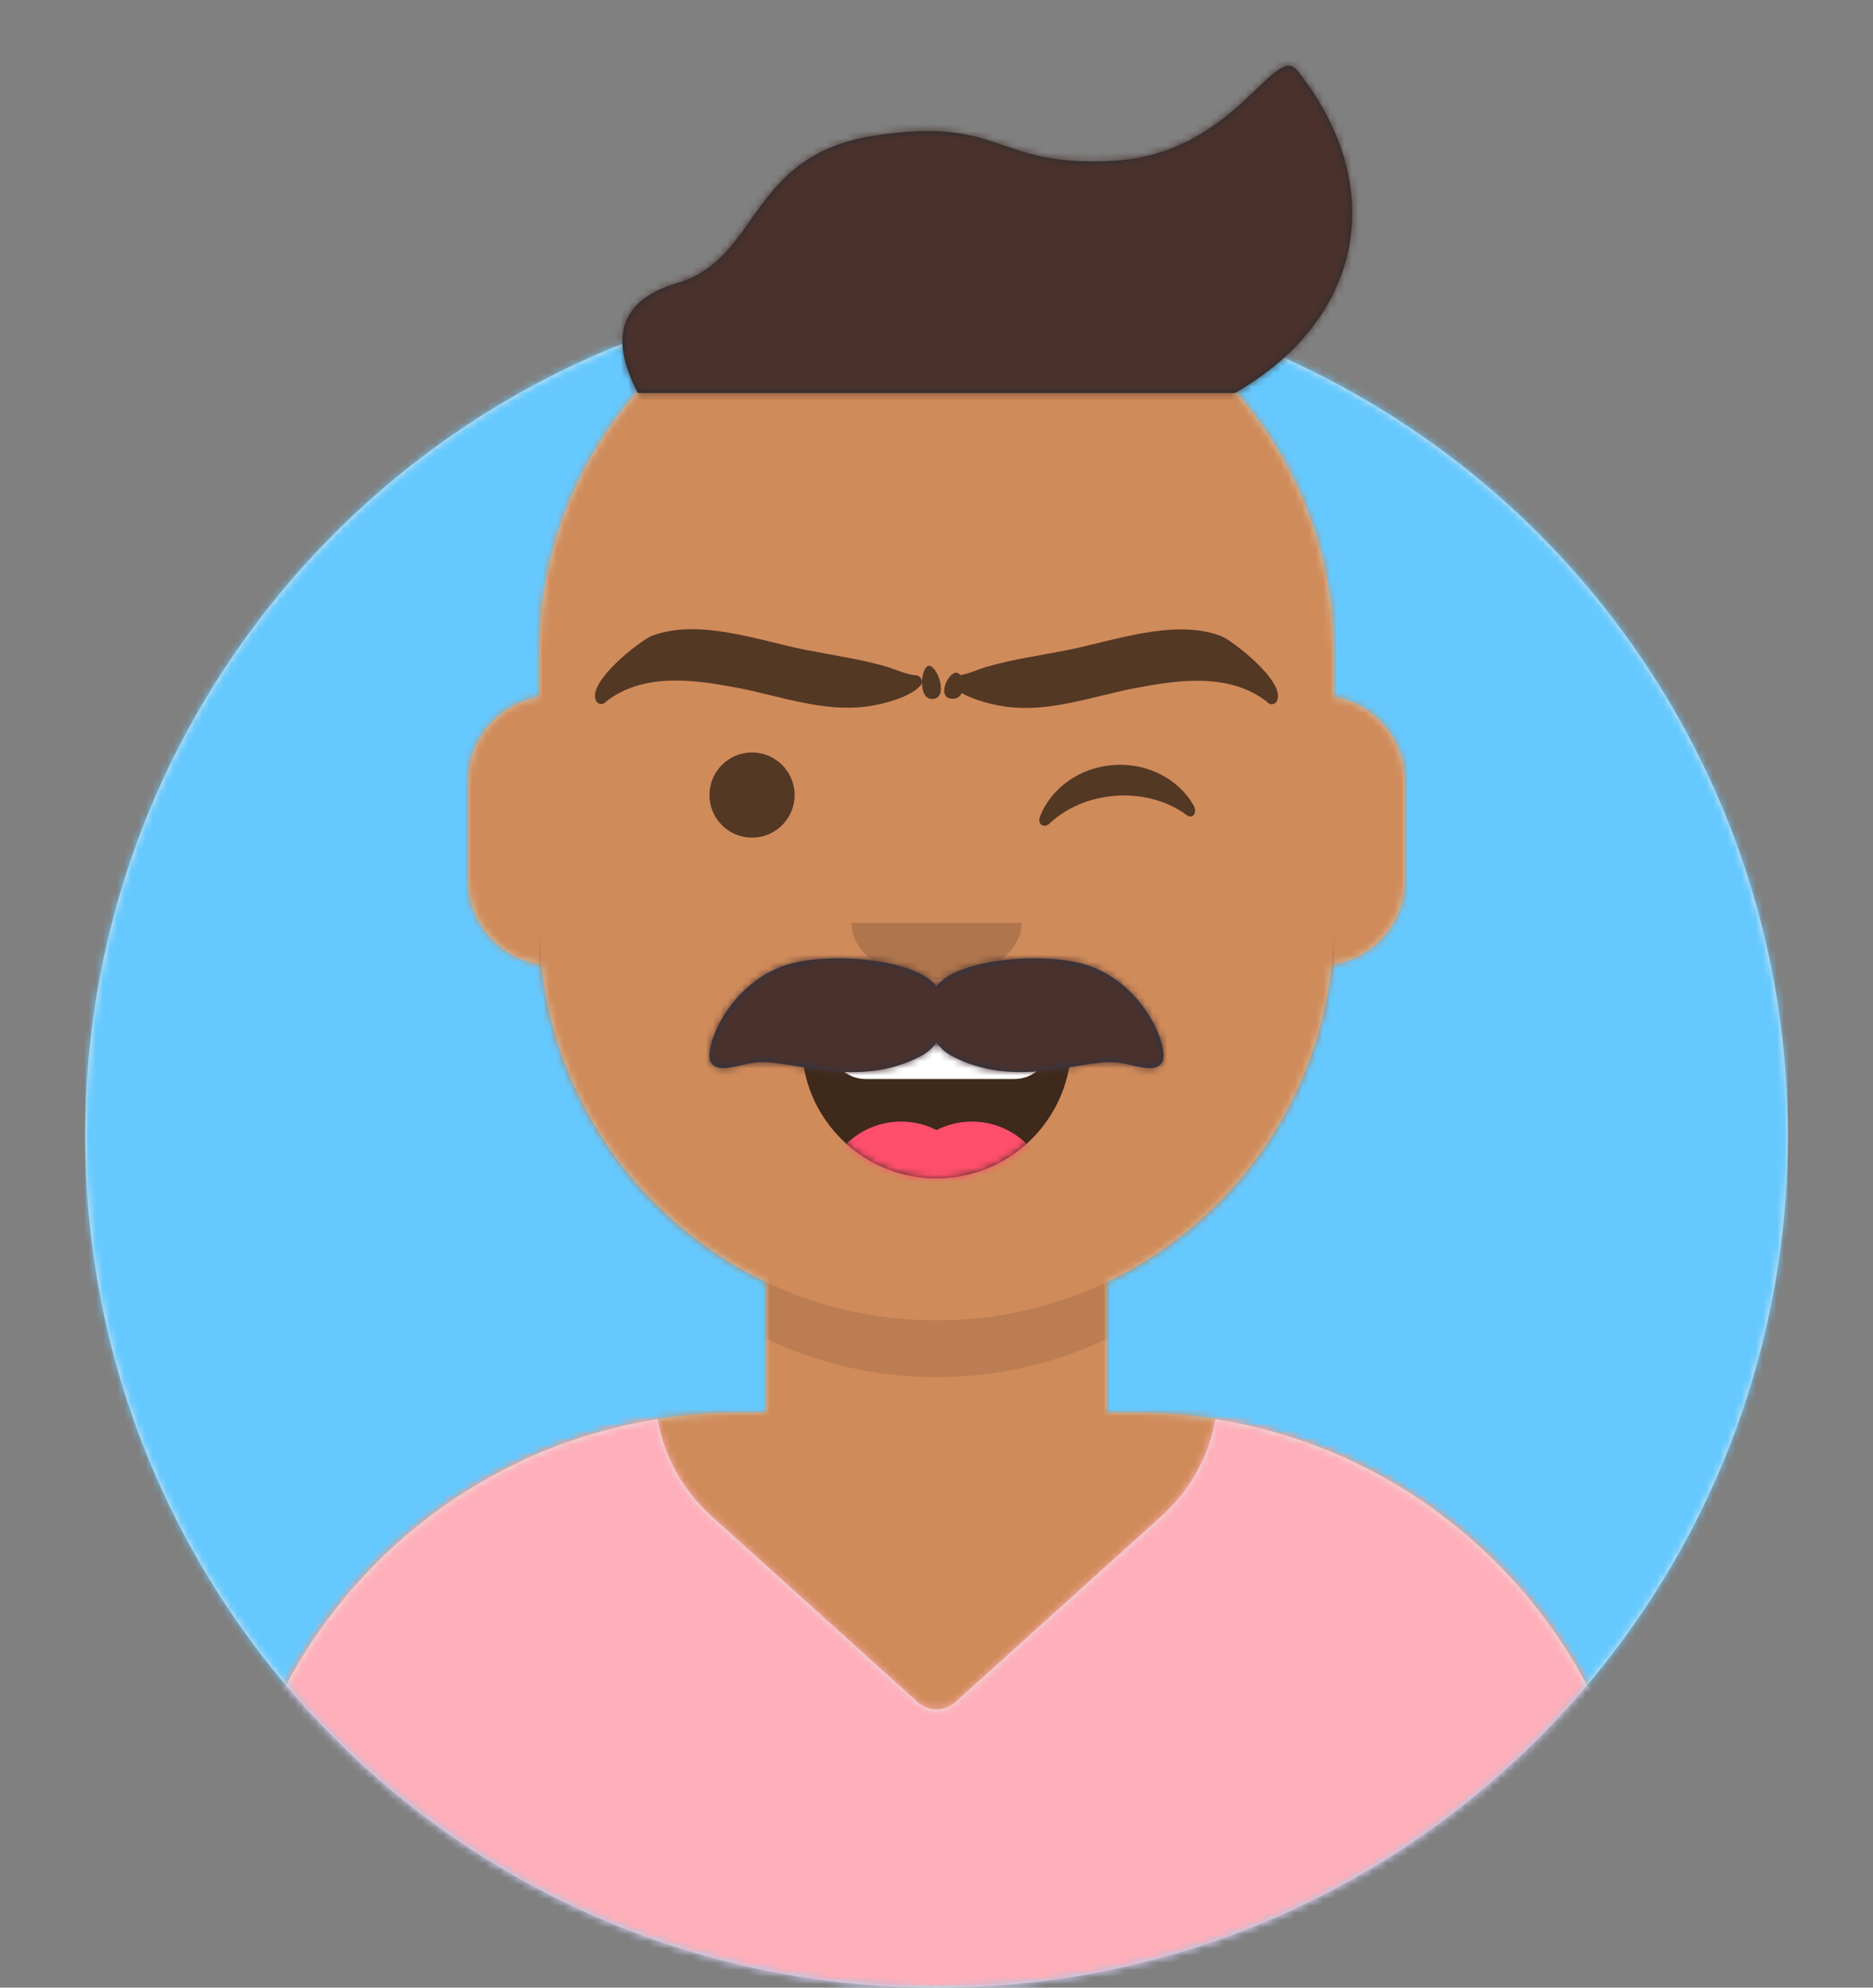 <svg width="264" height="280" viewBox="0 0 264 280" fill="none" xmlns="http://www.w3.org/2000/svg">
<rect x="0" y="0" width="264" height="280" fill="#808080" stroke="none"/>
<g clip-path="url(#clip0_349_881)">
<path d="M132 280C198.274 280 252 226.274 252 160C252 93.726 198.274 40 132 40C65.726 40 12 93.726 12 160C12 226.274 65.726 280 132 280Z" fill="#E6E6E6"/>
<mask id="mask0_349_881" style="mask-type:luminance" maskUnits="userSpaceOnUse" x="12" y="40" width="240" height="240">
<path d="M132 280C198.274 280 252 226.274 252 160C252 93.726 198.274 40 132 40C65.726 40 12 93.726 12 160C12 226.274 65.726 280 132 280Z" fill="white"/>
</mask>
<g mask="url(#mask0_349_881)">
<path d="M252 40H12V280H252V40Z" fill="#65C9FF"/>
</g>
<mask id="mask1_349_881" style="mask-type:luminance" maskUnits="userSpaceOnUse" x="0" y="0" width="264" height="280">
<path d="M12 160C12 226.274 65.726 280 132 280C198.274 280 252 226.274 252 160H264V0H0V160H12Z" fill="white"/>
</mask>
<g mask="url(#mask1_349_881)">
<path d="M156 180.611V199H160C199.765 199 232 231.235 232 271V280H32V271C32 231.235 64.236 199 104 199H108V180.611C90.763 172.422 78.372 155.687 76.305 135.881C70.48 135.058 66 130.052 66 124V110C66 104.054 70.325 99.118 76 98.166V92C76 61.072 101.072 36 132 36C162.928 36 188 61.072 188 92V98.166C193.675 99.118 198 104.054 198 110V124C198 130.052 193.52 135.058 187.695 135.881C185.628 155.687 173.237 172.422 156 180.611Z" fill="#D0C6AC"/>
<mask id="mask2_349_881" style="mask-type:luminance" maskUnits="userSpaceOnUse" x="32" y="36" width="200" height="244">
<path d="M156 180.611V199H160C199.765 199 232 231.235 232 271V280H32V271C32 231.235 64.236 199 104 199H108V180.611C90.763 172.422 78.372 155.687 76.305 135.881C70.48 135.058 66 130.052 66 124V110C66 104.054 70.325 99.118 76 98.166V92C76 61.072 101.072 36 132 36C162.928 36 188 61.072 188 92V98.166C193.675 99.118 198 104.054 198 110V124C198 130.052 193.52 135.058 187.695 135.881C185.628 155.687 173.237 172.422 156 180.611Z" fill="white"/>
</mask>
<g mask="url(#mask2_349_881)">
<path d="M296 36H32V316H296V36Z" fill="#D08B5B"/>
</g>
<mask id="mask3_349_881" style="mask-type:luminance" maskUnits="userSpaceOnUse" x="32" y="36" width="200" height="244">
<path d="M156 180.611V199H160C199.765 199 232 231.235 232 271V280H32V271C32 231.235 64.236 199 104 199H108V180.611C90.763 172.422 78.372 155.687 76.305 135.881C70.48 135.058 66 130.052 66 124V110C66 104.054 70.325 99.118 76 98.166V92C76 61.072 101.072 36 132 36C162.928 36 188 61.072 188 92V98.166C193.675 99.118 198 104.054 198 110V124C198 130.052 193.52 135.058 187.695 135.881C185.628 155.687 173.237 172.422 156 180.611Z" fill="white"/>
</mask>
<g mask="url(#mask3_349_881)">
<path fill-rule="evenodd" clip-rule="evenodd" d="M188 115V138C188 168.928 162.928 194 132 194C101.072 194 76 168.928 76 138V115V130C76 160.928 101.072 186 132 186C162.928 186 188 160.928 188 130V115Z" fill="black" fill-opacity="0.1"/>
</g>
<path fill-rule="evenodd" clip-rule="evenodd" d="M171.32 199.937C205.706 205.367 232 235.139 232 271.052V280H32V271.052C32 235.138 58.294 205.366 92.682 199.936C93.584 205.005 96.116 209.824 100.236 213.539L129.321 239.768C130.843 241.14 133.157 241.14 134.679 239.768L163.764 213.539C164.189 213.155 164.601 212.756 164.998 212.343C168.414 208.787 170.517 204.452 171.32 199.937V199.937Z" fill="#E6E6E6"/>
<mask id="mask4_349_881" style="mask-type:luminance" maskUnits="userSpaceOnUse" x="32" y="199" width="200" height="81">
<path fill-rule="evenodd" clip-rule="evenodd" d="M171.32 199.937C205.706 205.367 232 235.139 232 271.052V280H32V271.052C32 235.138 58.294 205.366 92.682 199.936C93.584 205.005 96.116 209.824 100.236 213.539L129.321 239.768C130.843 241.14 133.157 241.14 134.679 239.768L163.764 213.539C164.189 213.155 164.601 212.756 164.998 212.343C168.414 208.787 170.517 204.452 171.32 199.937V199.937Z" fill="white"/>
</mask>
<g mask="url(#mask4_349_881)">
<path d="M264 170H0V280H264V170Z" fill="#FFAFB9"/>
</g>
<path fill-rule="evenodd" clip-rule="evenodd" d="M113.118 149.128C114.175 158.62 122.226 166 132 166C141.804 166 149.874 158.574 150.892 149.04C150.973 148.273 150.117 147 149.043 147C134.149 147 122.738 147 115.087 147C114.006 147 113.012 148.178 113.118 149.128Z" fill="black" fill-opacity="0.7"/>
<mask id="mask5_349_881" style="mask-type:luminance" maskUnits="userSpaceOnUse" x="113" y="147" width="38" height="19">
<path fill-rule="evenodd" clip-rule="evenodd" d="M113.118 149.128C114.175 158.62 122.226 166 132 166C141.804 166 149.874 158.574 150.892 149.04C150.973 148.273 150.117 147 149.043 147C134.149 147 122.738 147 115.087 147C114.006 147 113.012 148.178 113.118 149.128Z" fill="white"/>
</mask>
<g mask="url(#mask5_349_881)">
<path d="M143 136H122C119.239 136 117 138.239 117 141V147C117 149.761 119.239 152 122 152H143C145.761 152 148 149.761 148 147V141C148 138.239 145.761 136 143 136Z" fill="white"/>
</g>
<mask id="mask6_349_881" style="mask-type:luminance" maskUnits="userSpaceOnUse" x="113" y="147" width="38" height="19">
<path fill-rule="evenodd" clip-rule="evenodd" d="M113.118 149.128C114.175 158.62 122.226 166 132 166C141.804 166 149.874 158.574 150.892 149.04C150.973 148.273 150.117 147 149.043 147C134.149 147 122.738 147 115.087 147C114.006 147 113.012 148.178 113.118 149.128Z" fill="white"/>
</mask>
<g mask="url(#mask6_349_881)">
<path d="M127 180C133.075 180 138 175.075 138 169C138 162.925 133.075 158 127 158C120.925 158 116 162.925 116 169C116 175.075 120.925 180 127 180Z" fill="#FF4F6D"/>
<path d="M137 180C143.075 180 148 175.075 148 169C148 162.925 143.075 158 137 158C130.925 158 126 162.925 126 169C126 175.075 130.925 180 137 180Z" fill="#FF4F6D"/>
</g>
<path fill-rule="evenodd" clip-rule="evenodd" d="M120 130C120 134.418 125.373 138 132 138C138.627 138 144 134.418 144 130" fill="black" fill-opacity="0.16"/>
<path d="M106 118C109.314 118 112 115.314 112 112C112 108.686 109.314 106 106 106C102.686 106 100 108.686 100 112C100 115.314 102.686 118 106 118Z" fill="black" fill-opacity="0.6"/>
<path fill-rule="evenodd" clip-rule="evenodd" d="M146.61 114.955C148.187 111.037 152.149 108.105 156.971 107.768C161.775 107.432 166.094 109.766 168.209 113.404C168.837 114.485 168.119 115.456 167.282 114.832C164.69 112.901 161.126 111.831 157.274 112.101C153.543 112.362 150.253 113.83 147.962 115.988C147.124 116.777 146.148 116.101 146.61 114.955Z" fill="black" fill-opacity="0.6"/>
<path fill-rule="evenodd" clip-rule="evenodd" d="M132.997 94.82C132.996 94.817 132.996 94.817 132.997 94.82ZM135.556 97.625C137.448 98.726 140.273 99.359 141.871 99.564C148.148 100.372 154.137 98.03 160.257 96.886C165.689 95.87 171.882 94.96 176.988 97.795C177.118 97.867 178.149 98.462 178.694 98.979C179.093 99.359 179.743 99.254 179.985 98.755C181.31 96.029 173.583 90.161 172.12 89.602C165.493 87.074 156.944 90.306 150.323 91.603C146.607 92.331 142.862 92.855 139.209 93.894C137.899 94.266 136.63 94.9 135.347 95.111C135.185 94.887 134.985 94.751 134.759 94.759C133.589 94.8 131.963 98.316 134.199 98.435C134.898 98.473 135.329 98.123 135.556 97.625Z" fill="black" fill-opacity="0.6"/>
<path fill-rule="evenodd" clip-rule="evenodd" d="M131.003 94.791C131.004 94.787 131.004 94.787 131.003 94.791ZM91.88 89.572C98.507 87.044 107.056 90.277 113.677 91.573C117.393 92.302 121.138 92.826 124.791 93.864C126.26 94.282 127.678 95.028 129.121 95.138C129.821 95.191 130.227 96.041 129.755 96.573C128.211 98.314 124.17 99.272 122.129 99.534C115.852 100.342 109.863 98.001 103.743 96.856C98.311 95.84 92.118 94.931 87.012 97.765C86.882 97.837 85.851 98.432 85.306 98.95C84.907 99.329 84.257 99.224 84.015 98.726C82.69 95.999 90.417 90.132 91.88 89.572ZM130.972 93.789C132.143 93.83 133.735 98.29 131.498 98.463C129.261 98.636 129.802 93.748 130.972 93.789Z" fill="black" fill-opacity="0.6"/>
<mask id="mask7_349_881" style="mask-type:luminance" maskUnits="userSpaceOnUse" x="0" y="0" width="264" height="280">
<path d="M264 0H0V280H264V0Z" fill="white"/>
</mask>
<g mask="url(#mask7_349_881)">
<path fill-rule="evenodd" clip-rule="evenodd" d="M131.998 146.84C131.457 147.609 130.761 148.25 129.95 148.689C121.048 153.51 111.877 149.332 106.876 149.63C104.46 149.774 101.341 151.415 100.216 149.679C98.977 147.767 103.068 137.221 112.721 135.464C119.731 134.189 129.497 135.602 131.998 138.938C134.499 135.602 144.265 134.189 151.274 135.464C160.928 137.221 165.019 147.767 163.78 149.679C162.655 151.415 159.536 149.774 157.12 149.63C152.119 149.332 142.948 153.51 134.046 148.689C133.235 148.25 132.539 147.609 131.998 146.84Z" fill="#28354B"/>
<mask id="mask8_349_881" style="mask-type:luminance" maskUnits="userSpaceOnUse" x="100" y="135" width="64" height="17">
<path fill-rule="evenodd" clip-rule="evenodd" d="M131.998 146.84C131.457 147.609 130.761 148.25 129.95 148.689C121.048 153.51 111.877 149.332 106.876 149.63C104.46 149.774 101.341 151.415 100.216 149.679C98.977 147.767 103.068 137.221 112.721 135.464C119.731 134.189 129.497 135.602 131.998 138.938C134.499 135.602 144.265 134.189 151.274 135.464C160.928 137.221 165.019 147.767 163.78 149.679C162.655 151.415 159.536 149.774 157.12 149.63C152.119 149.332 142.948 153.51 134.046 148.689C133.235 148.25 132.539 147.609 131.998 146.84Z" fill="white"/>
</mask>
<g mask="url(#mask8_349_881)">
<path d="M280 72H16V316H280V72Z" fill="#4A312C"/>
</g>
<path fill-rule="evenodd" clip-rule="evenodd" d="M89.91 55.361H174.086C192.333 44.834 195.759 26.151 182.85 9.926C179.636 5.887 174.086 21.675 157.029 22.65C139.971 23.625 141.609 16.35 123.458 19.074C105.306 21.798 107.312 36.378 95.467 39.877C87.571 42.209 85.719 47.37 89.91 55.361Z" fill="#252E32"/>
<mask id="mask9_349_881" style="mask-type:luminance" maskUnits="userSpaceOnUse" x="87" y="9" width="104" height="47">
<path fill-rule="evenodd" clip-rule="evenodd" d="M89.91 55.361H174.086C192.333 44.834 195.759 26.151 182.85 9.926C179.636 5.887 174.086 21.675 157.029 22.65C139.971 23.625 141.609 16.35 123.458 19.074C105.306 21.798 107.312 36.378 95.467 39.877C87.571 42.209 85.719 47.37 89.91 55.361Z" fill="white"/>
</mask>
<g mask="url(#mask9_349_881)">
<path d="M263 0H-1V280H263V0Z" fill="#4A312C"/>
</g>
</g>
</g>
</g>
<defs>
<clipPath id="clip0_349_881">
<rect width="264" height="280" fill="white"/>
</clipPath>
</defs>
</svg>

